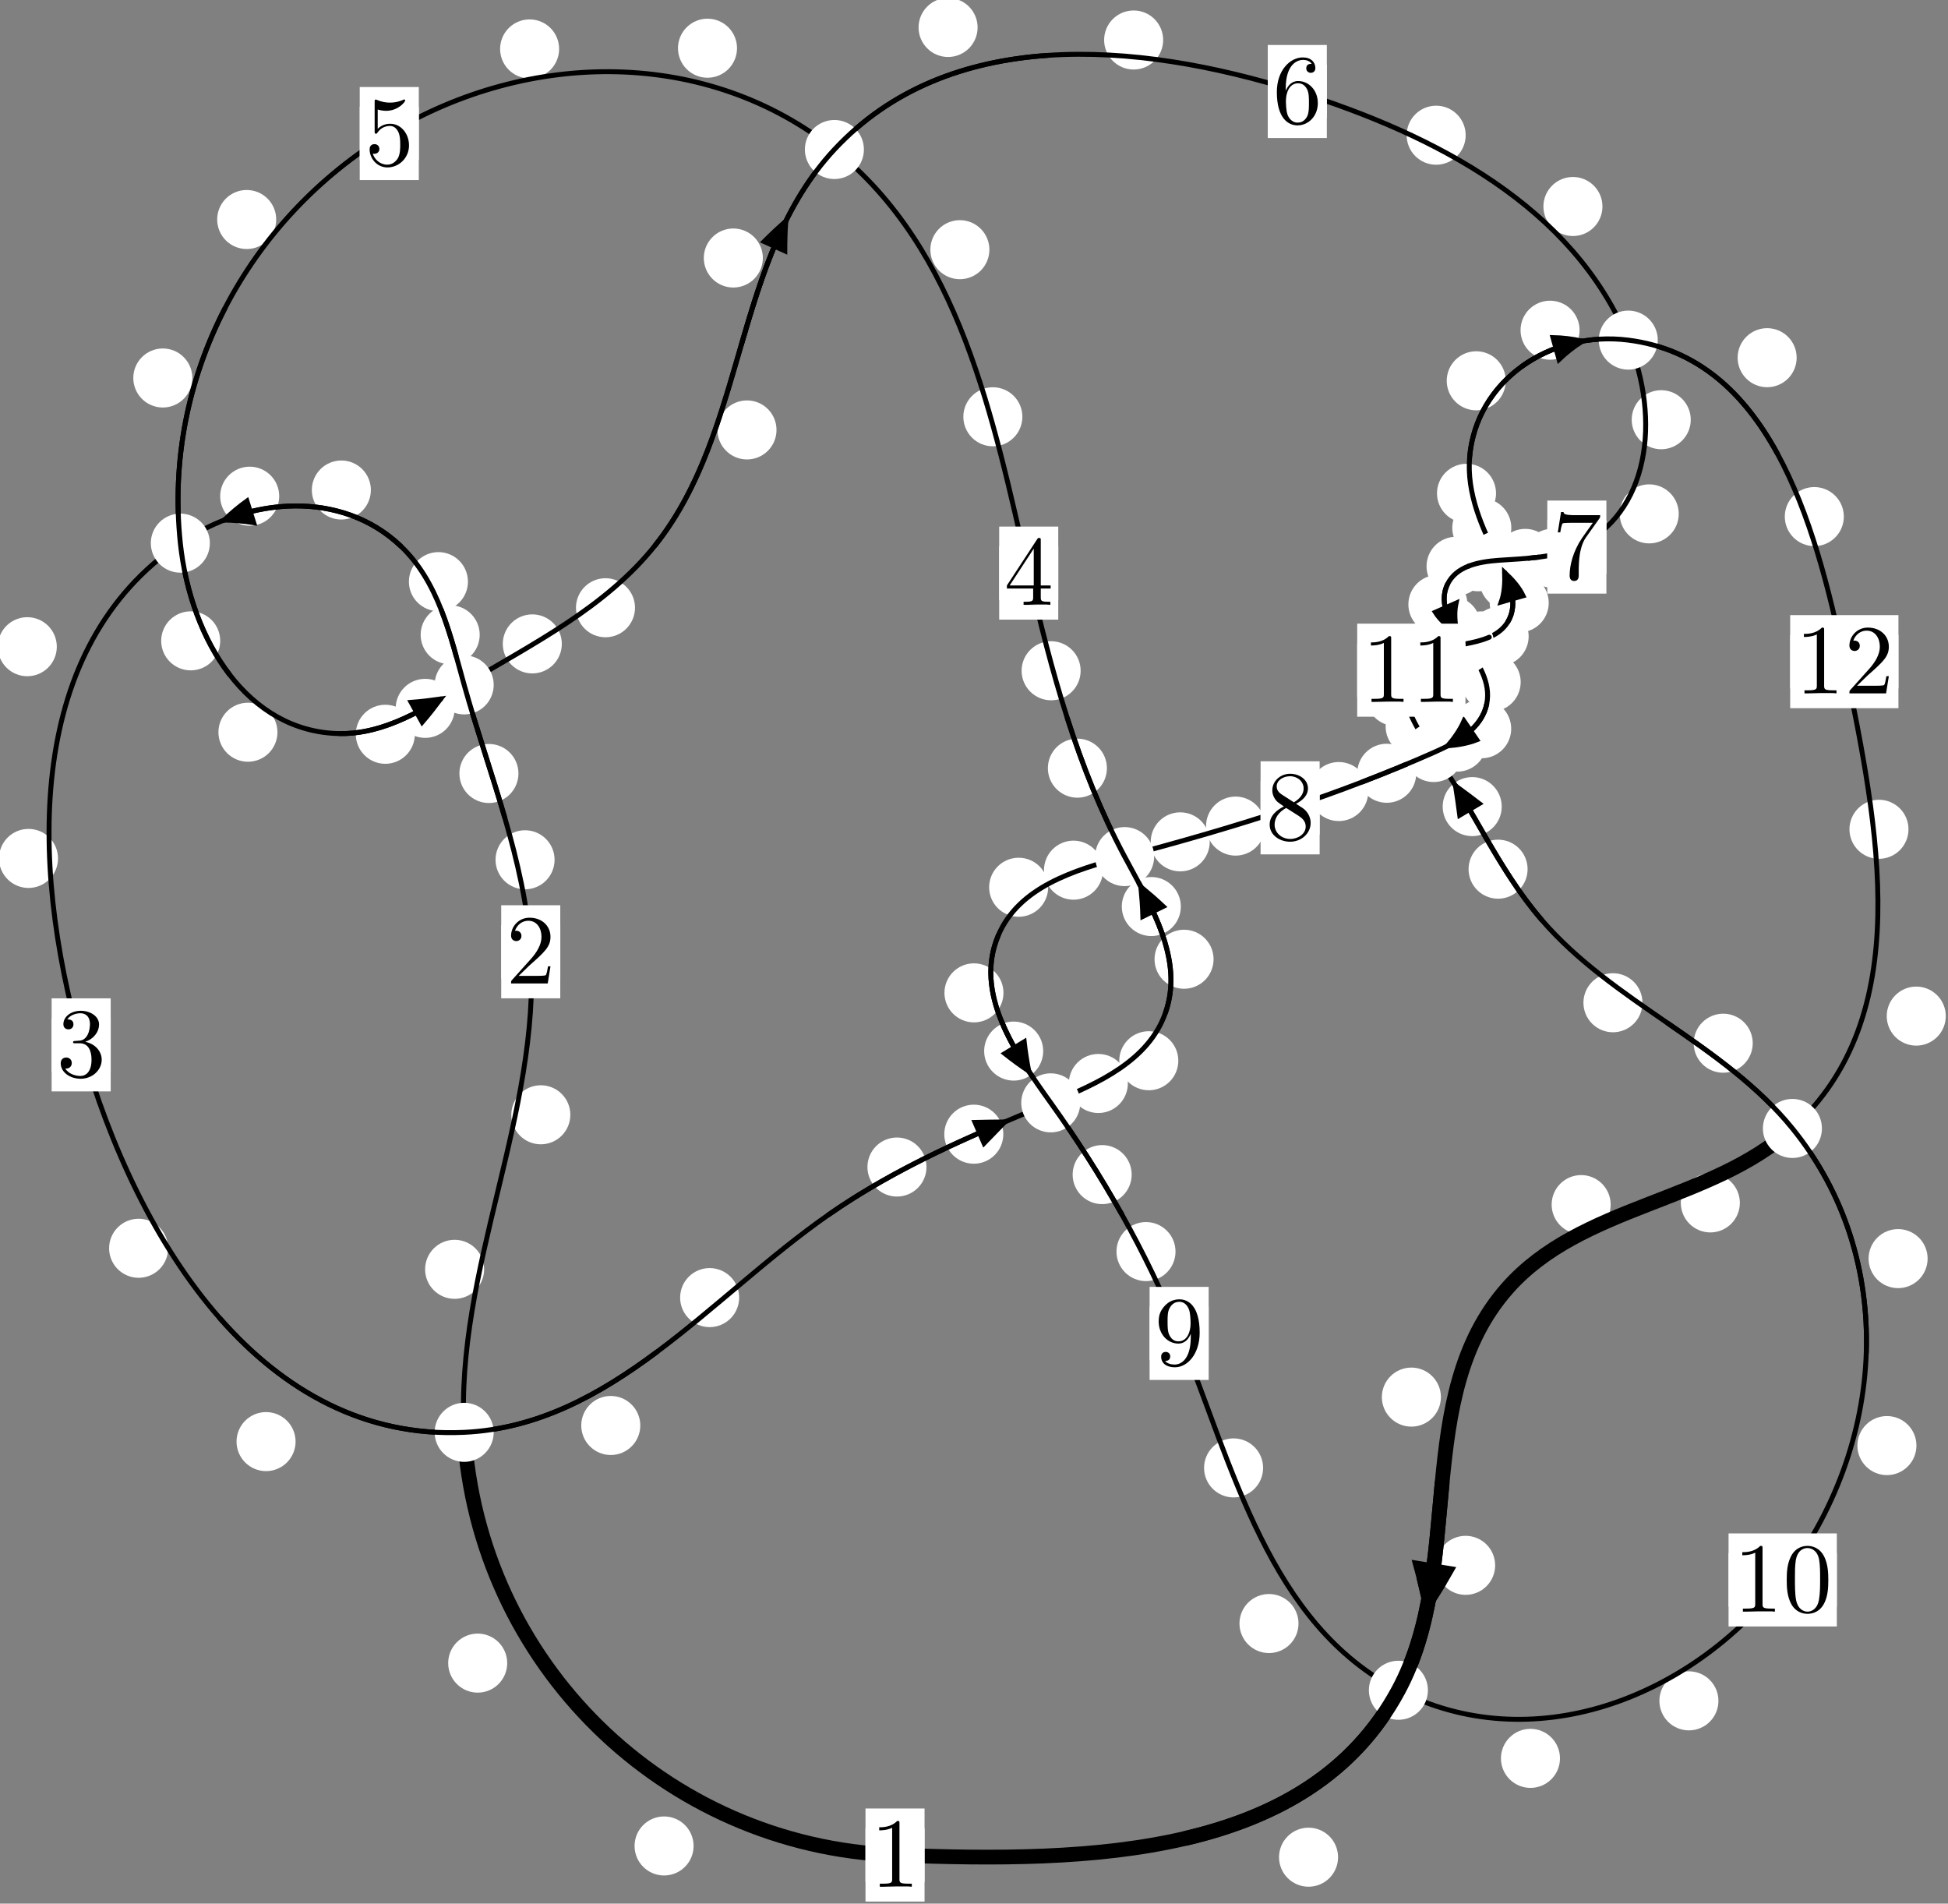 <?xml version="1.0"?>
<!-- Created by MetaPost 1.999 on 2021.07.05:2356 -->
<svg version="1.1" xmlns="http://www.w3.org/2000/svg" xmlns:xlink="http://www.w3.org/1999/xlink" width="197.245" height="192.71" viewBox="0 0 197.245 192.71">
<rect x="0" y="0" width="197.245" height="192.71" fill="#808080" stroke="none"/>
<!-- Original BoundingBox: -47.225494 -47.500778 150.019836 145.209045 -->
  <defs>
    <g transform="scale(0.01,0.01)" id="GLYPHcmr10_48">
      <path style="fill-rule: evenodd;" d="M460 -320C460 -400,455 -480,420 -554C374 -650,292 -666,250 -666C190 -666,117 -640,76 -547C44 -478,39 -400,39 -320C39 -245,43 -155,84 -79C127 2,200 22,249 22C303 22,379 1,423 -94C455 -163,460 -241,460 -320M249 -0C210 -0,151 -25,133 -121C122 -181,122 -273,122 -332C122 -396,122 -462,130 -516C149 -635,224 -644,249 -644C282 -644,348 -626,367 -527C377 -471,377 -395,377 -332C377 -257,377 -189,366 -125C351 -30,294 -0,249 -0"></path>
    </g>
    <g transform="scale(0.01,0.01)" id="GLYPHcmr10_49">
      <path style="fill-rule: evenodd;" d="M294 -640C294 -664,294 -666,271 -666C209 -602,121 -602,89 -602L89 -571C109 -571,168 -571,220 -597L220 -79C220 -43,217 -31,127 -31L95 -31L95 -0L257 -0L130 -3L217 -3L257 -3L297 -3L384 -3L419 -0L419 -31L387 -31C297 -31,294 -42,294 -79"></path>
    </g>
    <g transform="scale(0.01,0.01)" id="GLYPHcmr10_50">
      <path style="fill-rule: evenodd;" d="M127 -77L233 -180C389 -318,449 -372,449 -472C449 -586,359 -666,237 -666C124 -666,50 -574,50 -485C50 -429,100 -429,103 -429C120 -429,155 -441,155 -482C155 -508,137 -534,102 -534C94 -534,92 -534,89 -533C112 -598,166 -635,224 -635C315 -635,358 -554,358 -472C358 -392,308 -313,253 -251L61 -37C50 -26,50 -24,50 -0L421 -0L449 -174L424 -174C419 -144,412 -100,402 -85C395 -77,329 -77,307 -77"></path>
    </g>
    <g transform="scale(0.01,0.01)" id="GLYPHcmr10_51">
      <path style="fill-rule: evenodd;" d="M290 -352C372 -379,430 -449,430 -528C430 -610,342 -666,246 -666C145 -666,69 -606,69 -530C69 -497,91 -478,120 -478C151 -478,171 -500,171 -529C171 -579,124 -579,109 -579C140 -628,206 -641,242 -641C283 -641,338 -619,338 -529C338 -517,336 -459,310 -415C280 -367,246 -364,221 -363C213 -362,189 -360,182 -360C174 -359,167 -358,167 -348C167 -337,174 -337,191 -337L235 -337C317 -337,354 -269,354 -171C354 -35,285 -6,241 -6C198 -6,123 -23,88 -82C123 -77,154 -99,154 -137C154 -173,127 -193,98 -193C74 -193,42 -179,42 -135C42 -44,135 22,244 22C366 22,457 -69,457 -171C457 -253,394 -331,290 -352"></path>
    </g>
    <g transform="scale(0.01,0.01)" id="GLYPHcmr10_52">
      <path style="fill-rule: evenodd;" d="M294 -165L294 -78C294 -42,292 -31,218 -31L197 -31L197 -0L332 -0L238 -3L290 -3L332 -3L374 -3L427 -3L468 -0L468 -31L447 -31C373 -31,371 -42,371 -78L371 -165L471 -165L471 -196L371 -196L371 -651C371 -671,371 -677,355 -677C346 -677,343 -677,335 -665L28 -196L28 -165M300 -196L56 -196L300 -569"></path>
    </g>
    <g transform="scale(0.01,0.01)" id="GLYPHcmr10_53">
      <path style="fill-rule: evenodd;" d="M449 -201C449 -320,367 -420,259 -420C211 -420,168 -404,132 -369L132 -564C152 -558,185 -551,217 -551C340 -551,410 -642,410 -655C410 -661,407 -666,400 -666C399 -666,397 -666,392 -663C372 -654,323 -634,256 -634C216 -634,170 -641,123 -662C115 -665,113 -665,111 -665C101 -665,101 -657,101 -641L101 -345C101 -327,101 -319,115 -319C122 -319,124 -322,128 -328C139 -344,176 -398,257 -398C309 -398,334 -352,342 -334C358 -297,360 -258,360 -208C360 -173,360 -113,336 -71C312 -32,275 -6,229 -6C156 -6,99 -59,82 -118C85 -117,88 -116,99 -116C132 -116,149 -141,149 -165C149 -189,132 -214,99 -214C85 -214,50 -207,50 -161C50 -75,119 22,231 22C347 22,449 -74,449 -201"></path>
    </g>
    <g transform="scale(0.01,0.01)" id="GLYPHcmr10_54">
      <path style="fill-rule: evenodd;" d="M132 -328L132 -352C132 -605,256 -641,307 -641C331 -641,373 -635,395 -601C380 -601,340 -601,340 -556C340 -525,364 -510,386 -510C402 -510,432 -519,432 -558C432 -618,388 -666,305 -666C177 -666,42 -537,42 -316C42 -49,158 22,251 22C362 22,457 -72,457 -204C457 -331,368 -427,257 -427C189 -427,152 -376,132 -328M251 -6C188 -6,158 -66,152 -81C134 -128,134 -208,134 -226C134 -304,166 -404,256 -404C272 -404,318 -404,349 -342C367 -305,367 -254,367 -205C367 -157,367 -107,350 -71C320 -11,274 -6,251 -6"></path>
    </g>
    <g transform="scale(0.01,0.01)" id="GLYPHcmr10_55">
      <path style="fill-rule: evenodd;" d="M476 -609C485 -621,485 -623,485 -644L242 -644C120 -644,118 -657,114 -676L89 -676L56 -470L81 -470C84 -486,93 -549,106 -561C113 -567,191 -567,204 -567L411 -567C400 -551,321 -442,299 -409C209 -274,176 -135,176 -33C176 -23,176 22,222 22C268 22,268 -23,268 -33L268 -84C268 -139,271 -194,279 -248C283 -271,297 -357,341 -419"></path>
    </g>
    <g transform="scale(0.01,0.01)" id="GLYPHcmr10_56">
      <path style="fill-rule: evenodd;" d="M163 -457C117 -487,113 -521,113 -538C113 -599,178 -641,249 -641C322 -641,386 -589,386 -517C386 -460,347 -412,287 -377M309 -362C381 -399,430 -451,430 -517C430 -609,341 -666,250 -666C150 -666,69 -592,69 -499C69 -481,71 -436,113 -389C124 -377,161 -352,186 -335C128 -306,42 -250,42 -151C42 -45,144 22,249 22C362 22,457 -61,457 -168C457 -204,446 -249,408 -291C389 -312,373 -322,309 -362M209 -320L332 -242C360 -223,407 -193,407 -132C407 -58,332 -6,250 -6C164 -6,92 -68,92 -151C92 -209,124 -273,209 -320"></path>
    </g>
    <g transform="scale(0.01,0.01)" id="GLYPHcmr10_57">
      <path style="fill-rule: evenodd;" d="M367 -318L367 -286C367 -52,263 -6,205 -6C188 -6,134 -8,107 -42C151 -42,159 -71,159 -88C159 -119,135 -134,113 -134C97 -134,67 -125,67 -86C67 -19,121 22,206 22C335 22,457 -114,457 -329C457 -598,342 -666,253 -666C198 -666,149 -648,106 -603C65 -558,42 -516,42 -441C42 -316,130 -218,242 -218C303 -218,344 -260,367 -318M243 -241C227 -241,181 -241,150 -304C132 -341,132 -391,132 -440C132 -494,132 -541,153 -578C180 -628,218 -641,253 -641C299 -641,332 -607,349 -562C361 -530,365 -467,365 -421C365 -338,331 -241,243 -241"></path>
    </g>
  </defs>
  <path d="M70.23 186.873C70.23 186.08,69.915 185.32,69.355 184.759C68.794 184.199,68.034 183.884,67.241 183.884C66.449 183.884,65.688 184.199,65.128 184.759C64.567 185.32,64.253 186.08,64.253 186.873C64.253 187.665,64.567 188.425,65.128 188.986C65.688 189.546,66.449 189.861,67.241 189.861C68.034 189.861,68.794 189.546,69.355 188.986C69.915 188.425,70.23 187.665,70.23 186.873Z" style="fill: rgb(100%,100%,100%);stroke: none;"></path>
  <path d="M93.614 187.791C93.614 186.998,93.299 186.238,92.739 185.677C92.178 185.117,91.418 184.802,90.625 184.802C89.833 184.802,89.072 185.117,88.512 185.677C87.951 186.238,87.636 186.998,87.636 187.791C87.636 188.583,87.951 189.343,88.512 189.904C89.072 190.464,89.833 190.779,90.625 190.779C91.418 190.779,92.178 190.464,92.739 189.904C93.299 189.343,93.614 188.583,93.614 187.791Z" style="fill: rgb(100%,100%,100%);stroke: none;"></path>
  <path d="M49.021 128.497C49.021 127.704,48.706 126.944,48.146 126.383C47.585 125.823,46.825 125.508,46.033 125.508C45.24 125.508,44.48 125.823,43.919 126.383C43.359 126.944,43.044 127.704,43.044 128.497C43.044 129.289,43.359 130.05,43.919 130.61C44.48 131.171,45.24 131.486,46.033 131.486C46.825 131.486,47.585 131.171,48.146 130.61C48.706 130.05,49.021 129.289,49.021 128.497Z" style="fill: rgb(100%,100%,100%);stroke: none;"></path>
  <path d="M51.358 168.362C51.358 167.569,51.043 166.809,50.483 166.249C49.922 165.688,49.162 165.373,48.369 165.373C47.577 165.373,46.817 165.688,46.256 166.249C45.696 166.809,45.381 167.569,45.381 168.362C45.381 169.155,45.696 169.915,46.256 170.475C46.817 171.036,47.577 171.351,48.369 171.351C49.162 171.351,49.922 171.036,50.483 170.475C51.043 169.915,51.358 169.155,51.358 168.362Z" style="fill: rgb(100%,100%,100%);stroke: none;"></path>
  <path d="M56.153 87.039C56.153 86.246,55.838 85.486,55.278 84.925C54.717 84.365,53.957 84.05,53.164 84.05C52.372 84.05,51.612 84.365,51.051 84.925C50.491 85.486,50.176 86.246,50.176 87.039C50.176 87.831,50.491 88.592,51.051 89.152C51.612 89.713,52.372 90.027,53.164 90.027C53.957 90.027,54.717 89.713,55.278 89.152C55.838 88.592,56.153 87.831,56.153 87.039Z" style="fill: rgb(100%,100%,100%);stroke: none;"></path>
  <path d="M57.75 112.853C57.75 112.06,57.435 111.3,56.875 110.74C56.315 110.179,55.554 109.864,54.762 109.864C53.969 109.864,53.209 110.179,52.648 110.74C52.088 111.3,51.773 112.06,51.773 112.853C51.773 113.646,52.088 114.406,52.648 114.966C53.209 115.527,53.969 115.842,54.762 115.842C55.554 115.842,56.315 115.527,56.875 114.966C57.435 114.406,57.75 113.646,57.75 112.853Z" style="fill: rgb(100%,100%,100%);stroke: none;"></path>
  <path d="M48.572 64.262C48.572 63.469,48.257 62.709,47.696 62.149C47.136 61.588,46.375 61.273,45.583 61.273C44.79 61.273,44.03 61.588,43.469 62.149C42.909 62.709,42.594 63.469,42.594 64.262C42.594 65.055,42.909 65.815,43.469 66.375C44.03 66.936,44.79 67.251,45.583 67.251C46.375 67.251,47.136 66.936,47.696 66.375C48.257 65.815,48.572 65.055,48.572 64.262Z" style="fill: rgb(100%,100%,100%);stroke: none;"></path>
  <path d="M52.495 78.303C52.495 77.51,52.18 76.75,51.619 76.19C51.059 75.629,50.299 75.314,49.506 75.314C48.713 75.314,47.953 75.629,47.393 76.19C46.832 76.75,46.517 77.51,46.517 78.303C46.517 79.096,46.832 79.856,47.393 80.417C47.953 80.977,48.713 81.292,49.506 81.292C50.299 81.292,51.059 80.977,51.619 80.417C52.18 79.856,52.495 79.096,52.495 78.303Z" style="fill: rgb(100%,100%,100%);stroke: none;"></path>
  <path d="M37.552 49.606C37.552 48.813,37.237 48.053,36.677 47.492C36.116 46.932,35.356 46.617,34.564 46.617C33.771 46.617,33.011 46.932,32.45 47.492C31.89 48.053,31.575 48.813,31.575 49.606C31.575 50.398,31.89 51.159,32.45 51.719C33.011 52.28,33.771 52.594,34.564 52.594C35.356 52.594,36.116 52.28,36.677 51.719C37.237 51.159,37.552 50.398,37.552 49.606Z" style="fill: rgb(100%,100%,100%);stroke: none;"></path>
  <path d="M47.381 58.881C47.381 58.088,47.066 57.328,46.506 56.768C45.945 56.207,45.185 55.892,44.392 55.892C43.6 55.892,42.839 56.207,42.279 56.768C41.719 57.328,41.404 58.088,41.404 58.881C41.404 59.674,41.719 60.434,42.279 60.994C42.839 61.555,43.6 61.87,44.392 61.87C45.185 61.87,45.945 61.555,46.506 60.994C47.066 60.434,47.381 59.674,47.381 58.881Z" style="fill: rgb(100%,100%,100%);stroke: none;"></path>
  <path d="M5.752 65.469C5.752 64.676,5.437 63.916,4.877 63.355C4.316 62.795,3.556 62.48,2.763 62.48C1.971 62.48,1.21 62.795,0.65 63.355C0.089 63.916,-0.225 64.676,-0.225 65.469C-0.225 66.261,0.089 67.022,0.65 67.582C1.21 68.143,1.971 68.457,2.763 68.457C3.556 68.457,4.316 68.143,4.877 67.582C5.437 67.022,5.752 66.261,5.752 65.469Z" style="fill: rgb(100%,100%,100%);stroke: none;"></path>
  <path d="M28.272 50.232C28.272 49.439,27.957 48.679,27.396 48.119C26.836 47.558,26.076 47.243,25.283 47.243C24.49 47.243,23.73 47.558,23.17 48.119C22.609 48.679,22.294 49.439,22.294 50.232C22.294 51.025,22.609 51.785,23.17 52.345C23.73 52.906,24.49 53.221,25.283 53.221C26.076 53.221,26.836 52.906,27.396 52.345C27.957 51.785,28.272 51.025,28.272 50.232Z" style="fill: rgb(100%,100%,100%);stroke: none;"></path>
  <path d="M17.026 126.366C17.026 125.574,16.711 124.813,16.15 124.253C15.59 123.692,14.829 123.378,14.037 123.378C13.244 123.378,12.484 123.692,11.923 124.253C11.363 124.813,11.048 125.574,11.048 126.366C11.048 127.159,11.363 127.919,11.923 128.48C12.484 129.04,13.244 129.355,14.037 129.355C14.829 129.355,15.59 129.04,16.15 128.48C16.711 127.919,17.026 127.159,17.026 126.366Z" style="fill: rgb(100%,100%,100%);stroke: none;"></path>
  <path d="M5.874 86.902C5.874 86.109,5.559 85.349,4.999 84.788C4.438 84.228,3.678 83.913,2.885 83.913C2.093 83.913,1.333 84.228,0.772 84.788C0.212 85.349,-0.103 86.109,-0.103 86.902C-0.103 87.694,0.212 88.454,0.772 89.015C1.333 89.575,2.093 89.89,2.885 89.89C3.678 89.89,4.438 89.575,4.999 89.015C5.559 88.454,5.874 87.694,5.874 86.902Z" style="fill: rgb(100%,100%,100%);stroke: none;"></path>
  <path d="M64.833 144.306C64.833 143.514,64.518 142.753,63.957 142.193C63.397 141.632,62.637 141.318,61.844 141.318C61.051 141.318,60.291 141.632,59.731 142.193C59.17 142.753,58.855 143.514,58.855 144.306C58.855 145.099,59.17 145.859,59.731 146.42C60.291 146.98,61.051 147.295,61.844 147.295C62.637 147.295,63.397 146.98,63.957 146.42C64.518 145.859,64.833 145.099,64.833 144.306Z" style="fill: rgb(100%,100%,100%);stroke: none;"></path>
  <path d="M29.929 145.938C29.929 145.145,29.614 144.385,29.053 143.824C28.493 143.264,27.733 142.949,26.94 142.949C26.147 142.949,25.387 143.264,24.827 143.824C24.266 144.385,23.951 145.145,23.951 145.938C23.951 146.73,24.266 147.49,24.827 148.051C25.387 148.611,26.147 148.926,26.94 148.926C27.733 148.926,28.493 148.611,29.053 148.051C29.614 147.49,29.929 146.73,29.929 145.938Z" style="fill: rgb(100%,100%,100%);stroke: none;"></path>
  <path d="M93.811 118.143C93.811 117.35,93.496 116.59,92.935 116.029C92.375 115.469,91.614 115.154,90.822 115.154C90.029 115.154,89.269 115.469,88.708 116.029C88.148 116.59,87.833 117.35,87.833 118.143C87.833 118.935,88.148 119.695,88.708 120.256C89.269 120.816,90.029 121.131,90.822 121.131C91.614 121.131,92.375 120.816,92.935 120.256C93.496 119.695,93.811 118.935,93.811 118.143Z" style="fill: rgb(100%,100%,100%);stroke: none;"></path>
  <path d="M74.844 131.36C74.844 130.567,74.529 129.807,73.969 129.247C73.408 128.686,72.648 128.371,71.856 128.371C71.063 128.371,70.303 128.686,69.742 129.247C69.182 129.807,68.867 130.567,68.867 131.36C68.867 132.153,69.182 132.913,69.742 133.473C70.303 134.034,71.063 134.349,71.856 134.349C72.648 134.349,73.408 134.034,73.969 133.473C74.529 132.913,74.844 132.153,74.844 131.36Z" style="fill: rgb(100%,100%,100%);stroke: none;"></path>
  <path d="M114.201 109.684C114.201 108.891,113.886 108.131,113.326 107.57C112.765 107.01,112.005 106.695,111.212 106.695C110.42 106.695,109.66 107.01,109.099 107.57C108.539 108.131,108.224 108.891,108.224 109.684C108.224 110.476,108.539 111.237,109.099 111.797C109.66 112.358,110.42 112.673,111.212 112.673C112.005 112.673,112.765 112.358,113.326 111.797C113.886 111.237,114.201 110.476,114.201 109.684Z" style="fill: rgb(100%,100%,100%);stroke: none;"></path>
  <path d="M101.591 114.818C101.591 114.025,101.276 113.265,100.716 112.705C100.155 112.144,99.395 111.829,98.602 111.829C97.81 111.829,97.05 112.144,96.489 112.705C95.929 113.265,95.614 114.025,95.614 114.818C95.614 115.611,95.929 116.371,96.489 116.931C97.05 117.492,97.81 117.807,98.602 117.807C99.395 117.807,100.155 117.492,100.716 116.931C101.276 116.371,101.591 115.611,101.591 114.818Z" style="fill: rgb(100%,100%,100%);stroke: none;"></path>
  <path d="M122.881 97.107C122.881 96.315,122.566 95.555,122.006 94.994C121.445 94.434,120.685 94.119,119.892 94.119C119.1 94.119,118.339 94.434,117.779 94.994C117.218 95.555,116.903 96.315,116.903 97.107C116.903 97.9,117.218 98.66,117.779 99.221C118.339 99.781,119.1 100.096,119.892 100.096C120.685 100.096,121.445 99.781,122.006 99.221C122.566 98.66,122.881 97.9,122.881 97.107Z" style="fill: rgb(100%,100%,100%);stroke: none;"></path>
  <path d="M119.31 107.382C119.31 106.589,118.995 105.829,118.434 105.269C117.874 104.708,117.113 104.393,116.321 104.393C115.528 104.393,114.768 104.708,114.207 105.269C113.647 105.829,113.332 106.589,113.332 107.382C113.332 108.175,113.647 108.935,114.207 109.495C114.768 110.056,115.528 110.371,116.321 110.371C117.113 110.371,117.874 110.056,118.434 109.495C118.995 108.935,119.31 108.175,119.31 107.382Z" style="fill: rgb(100%,100%,100%);stroke: none;"></path>
  <path d="M112.08 77.764C112.08 76.972,111.765 76.212,111.205 75.651C110.644 75.091,109.884 74.776,109.091 74.776C108.299 74.776,107.538 75.091,106.978 75.651C106.417 76.212,106.102 76.972,106.102 77.764C106.102 78.557,106.417 79.317,106.978 79.878C107.538 80.438,108.299 80.753,109.091 80.753C109.884 80.753,110.644 80.438,111.205 79.878C111.765 79.317,112.08 78.557,112.08 77.764Z" style="fill: rgb(100%,100%,100%);stroke: none;"></path>
  <path d="M119.566 91.772C119.566 90.98,119.251 90.22,118.69 89.659C118.13 89.099,117.37 88.784,116.577 88.784C115.784 88.784,115.024 89.099,114.464 89.659C113.903 90.22,113.588 90.98,113.588 91.772C113.588 92.565,113.903 93.325,114.464 93.886C115.024 94.446,115.784 94.761,116.577 94.761C117.37 94.761,118.13 94.446,118.69 93.886C119.251 93.325,119.566 92.565,119.566 91.772Z" style="fill: rgb(100%,100%,100%);stroke: none;"></path>
  <path d="M103.521 42.192C103.521 41.399,103.206 40.639,102.646 40.078C102.085 39.518,101.325 39.203,100.532 39.203C99.74 39.203,98.98 39.518,98.419 40.078C97.859 40.639,97.544 41.399,97.544 42.192C97.544 42.984,97.859 43.745,98.419 44.305C98.98 44.866,99.74 45.18,100.532 45.18C101.325 45.18,102.085 44.866,102.646 44.305C103.206 43.745,103.521 42.984,103.521 42.192Z" style="fill: rgb(100%,100%,100%);stroke: none;"></path>
  <path d="M109.42 67.903C109.42 67.11,109.105 66.35,108.545 65.79C107.985 65.229,107.224 64.914,106.432 64.914C105.639 64.914,104.879 65.229,104.318 65.79C103.758 66.35,103.443 67.11,103.443 67.903C103.443 68.696,103.758 69.456,104.318 70.016C104.879 70.577,105.639 70.892,106.432 70.892C107.224 70.892,107.985 70.577,108.545 70.016C109.105 69.456,109.42 68.696,109.42 67.903Z" style="fill: rgb(100%,100%,100%);stroke: none;"></path>
  <path d="M74.627 4.88C74.627 4.088,74.312 3.327,73.751 2.767C73.191 2.207,72.431 1.892,71.638 1.892C70.845 1.892,70.085 2.207,69.525 2.767C68.964 3.327,68.649 4.088,68.649 4.88C68.649 5.673,68.964 6.433,69.525 6.994C70.085 7.554,70.845 7.869,71.638 7.869C72.431 7.869,73.191 7.554,73.751 6.994C74.312 6.433,74.627 5.673,74.627 4.88Z" style="fill: rgb(100%,100%,100%);stroke: none;"></path>
  <path d="M100.181 25.276C100.181 24.483,99.866 23.723,99.306 23.163C98.745 22.602,97.985 22.287,97.193 22.287C96.4 22.287,95.64 22.602,95.079 23.163C94.519 23.723,94.204 24.483,94.204 25.276C94.204 26.069,94.519 26.829,95.079 27.389C95.64 27.95,96.4 28.265,97.193 28.265C97.985 28.265,98.745 27.95,99.306 27.389C99.866 26.829,100.181 26.069,100.181 25.276Z" style="fill: rgb(100%,100%,100%);stroke: none;"></path>
  <path d="M27.968 22.221C27.968 21.429,27.653 20.669,27.093 20.108C26.532 19.548,25.772 19.233,24.979 19.233C24.187 19.233,23.427 19.548,22.866 20.108C22.306 20.669,21.991 21.429,21.991 22.221C21.991 23.014,22.306 23.774,22.866 24.335C23.427 24.895,24.187 25.21,24.979 25.21C25.772 25.21,26.532 24.895,27.093 24.335C27.653 23.774,27.968 23.014,27.968 22.221Z" style="fill: rgb(100%,100%,100%);stroke: none;"></path>
  <path d="M56.615 4.953C56.615 4.16,56.3 3.4,55.74 2.839C55.179 2.279,54.419 1.964,53.626 1.964C52.834 1.964,52.074 2.279,51.513 2.839C50.953 3.4,50.638 4.16,50.638 4.953C50.638 5.745,50.953 6.505,51.513 7.066C52.074 7.626,52.834 7.941,53.626 7.941C54.419 7.941,55.179 7.626,55.74 7.066C56.3 6.505,56.615 5.745,56.615 4.953Z" style="fill: rgb(100%,100%,100%);stroke: none;"></path>
  <path d="M22.298 64.876C22.298 64.083,21.983 63.323,21.423 62.762C20.862 62.202,20.102 61.887,19.309 61.887C18.517 61.887,17.757 62.202,17.196 62.762C16.636 63.323,16.321 64.083,16.321 64.876C16.321 65.668,16.636 66.429,17.196 66.989C17.757 67.549,18.517 67.864,19.309 67.864C20.102 67.864,20.862 67.549,21.423 66.989C21.983 66.429,22.298 65.668,22.298 64.876Z" style="fill: rgb(100%,100%,100%);stroke: none;"></path>
  <path d="M19.475 38.265C19.475 37.473,19.16 36.713,18.599 36.152C18.039 35.592,17.279 35.277,16.486 35.277C15.693 35.277,14.933 35.592,14.373 36.152C13.812 36.713,13.497 37.473,13.497 38.265C13.497 39.058,13.812 39.818,14.373 40.379C14.933 40.939,15.693 41.254,16.486 41.254C17.279 41.254,18.039 40.939,18.599 40.379C19.16 39.818,19.475 39.058,19.475 38.265Z" style="fill: rgb(100%,100%,100%);stroke: none;"></path>
  <path d="M42.003 74.333C42.003 73.54,41.688 72.78,41.127 72.219C40.567 71.659,39.807 71.344,39.014 71.344C38.221 71.344,37.461 71.659,36.901 72.219C36.34 72.78,36.025 73.54,36.025 74.333C36.025 75.125,36.34 75.886,36.901 76.446C37.461 77.007,38.221 77.322,39.014 77.322C39.807 77.322,40.567 77.007,41.127 76.446C41.688 75.886,42.003 75.125,42.003 74.333Z" style="fill: rgb(100%,100%,100%);stroke: none;"></path>
  <path d="M28.094 74.125C28.094 73.332,27.779 72.572,27.219 72.012C26.658 71.451,25.898 71.136,25.105 71.136C24.313 71.136,23.553 71.451,22.992 72.012C22.432 72.572,22.117 73.332,22.117 74.125C22.117 74.918,22.432 75.678,22.992 76.238C23.553 76.799,24.313 77.114,25.105 77.114C25.898 77.114,26.658 76.799,27.219 76.238C27.779 75.678,28.094 74.918,28.094 74.125Z" style="fill: rgb(100%,100%,100%);stroke: none;"></path>
  <path d="M56.887 65.184C56.887 64.391,56.572 63.631,56.012 63.071C55.452 62.51,54.691 62.195,53.899 62.195C53.106 62.195,52.346 62.51,51.785 63.071C51.225 63.631,50.91 64.391,50.91 65.184C50.91 65.977,51.225 66.737,51.785 67.297C52.346 67.858,53.106 68.173,53.899 68.173C54.691 68.173,55.452 67.858,56.012 67.297C56.572 66.737,56.887 65.977,56.887 65.184Z" style="fill: rgb(100%,100%,100%);stroke: none;"></path>
  <path d="M46.041 71.709C46.041 70.916,45.726 70.156,45.165 69.596C44.605 69.035,43.845 68.72,43.052 68.72C42.259 68.72,41.499 69.035,40.939 69.596C40.378 70.156,40.063 70.916,40.063 71.709C40.063 72.502,40.378 73.262,40.939 73.822C41.499 74.383,42.259 74.698,43.052 74.698C43.845 74.698,44.605 74.383,45.165 73.822C45.726 73.262,46.041 72.502,46.041 71.709Z" style="fill: rgb(100%,100%,100%);stroke: none;"></path>
  <path d="M78.626 43.524C78.626 42.731,78.311 41.971,77.75 41.41C77.19 40.85,76.43 40.535,75.637 40.535C74.844 40.535,74.084 40.85,73.524 41.41C72.963 41.971,72.648 42.731,72.648 43.524C72.648 44.316,72.963 45.077,73.524 45.637C74.084 46.198,74.844 46.512,75.637 46.512C76.43 46.512,77.19 46.198,77.75 45.637C78.311 45.077,78.626 44.316,78.626 43.524Z" style="fill: rgb(100%,100%,100%);stroke: none;"></path>
  <path d="M64.298 61.524C64.298 60.731,63.983 59.971,63.422 59.411C62.862 58.85,62.102 58.535,61.309 58.535C60.516 58.535,59.756 58.85,59.196 59.411C58.635 59.971,58.32 60.731,58.32 61.524C58.32 62.317,58.635 63.077,59.196 63.637C59.756 64.198,60.516 64.513,61.309 64.513C62.102 64.513,62.862 64.198,63.422 63.637C63.983 63.077,64.298 62.317,64.298 61.524Z" style="fill: rgb(100%,100%,100%);stroke: none;"></path>
  <path d="M98.987 2.78C98.987 1.987,98.672 1.227,98.112 0.666C97.551 0.106,96.791 -0.209,95.998 -0.209C95.206 -0.209,94.445 0.106,93.885 0.666C93.324 1.227,93.009 1.987,93.009 2.78C93.009 3.572,93.324 4.333,93.885 4.893C94.445 5.453,95.206 5.768,95.998 5.768C96.791 5.768,97.551 5.453,98.112 4.893C98.672 4.333,98.987 3.572,98.987 2.78Z" style="fill: rgb(100%,100%,100%);stroke: none;"></path>
  <path d="M77.242 26.12C77.242 25.327,76.927 24.567,76.366 24.006C75.806 23.446,75.046 23.131,74.253 23.131C73.46 23.131,72.7 23.446,72.14 24.006C71.579 24.567,71.264 25.327,71.264 26.12C71.264 26.912,71.579 27.672,72.14 28.233C72.7 28.793,73.46 29.108,74.253 29.108C75.046 29.108,75.806 28.793,76.366 28.233C76.927 27.672,77.242 26.912,77.242 26.12Z" style="fill: rgb(100%,100%,100%);stroke: none;"></path>
  <path d="M148.407 13.688C148.407 12.896,148.092 12.135,147.532 11.575C146.971 11.014,146.211 10.699,145.418 10.699C144.626 10.699,143.866 11.014,143.305 11.575C142.745 12.135,142.43 12.896,142.43 13.688C142.43 14.481,142.745 15.241,143.305 15.802C143.866 16.362,144.626 16.677,145.418 16.677C146.211 16.677,146.971 16.362,147.532 15.802C148.092 15.241,148.407 14.481,148.407 13.688Z" style="fill: rgb(100%,100%,100%);stroke: none;"></path>
  <path d="M117.776 4.049C117.776 3.256,117.462 2.496,116.901 1.936C116.341 1.375,115.58 1.06,114.788 1.06C113.995 1.06,113.235 1.375,112.674 1.936C112.114 2.496,111.799 3.256,111.799 4.049C111.799 4.842,112.114 5.602,112.674 6.162C113.235 6.723,113.995 7.038,114.788 7.038C115.58 7.038,116.341 6.723,116.901 6.162C117.462 5.602,117.776 4.842,117.776 4.049Z" style="fill: rgb(100%,100%,100%);stroke: none;"></path>
  <path d="M171.197 42.49C171.197 41.697,170.882 40.937,170.321 40.376C169.761 39.816,169.001 39.501,168.208 39.501C167.415 39.501,166.655 39.816,166.095 40.376C165.534 40.937,165.219 41.697,165.219 42.49C165.219 43.282,165.534 44.043,166.095 44.603C166.655 45.164,167.415 45.478,168.208 45.478C169.001 45.478,169.761 45.164,170.321 44.603C170.882 44.043,171.197 43.282,171.197 42.49Z" style="fill: rgb(100%,100%,100%);stroke: none;"></path>
  <path d="M162.256 20.905C162.256 20.112,161.941 19.352,161.38 18.792C160.82 18.231,160.06 17.916,159.267 17.916C158.474 17.916,157.714 18.231,157.154 18.792C156.593 19.352,156.278 20.112,156.278 20.905C156.278 21.698,156.593 22.458,157.154 23.018C157.714 23.579,158.474 23.894,159.267 23.894C160.06 23.894,160.82 23.579,161.38 23.018C161.941 22.458,162.256 21.698,162.256 20.905Z" style="fill: rgb(100%,100%,100%);stroke: none;"></path>
  <path d="M160.193 56.513C160.193 55.721,159.878 54.96,159.317 54.4C158.757 53.839,157.997 53.524,157.204 53.524C156.411 53.524,155.651 53.839,155.091 54.4C154.53 54.96,154.215 55.721,154.215 56.513C154.215 57.306,154.53 58.066,155.091 58.627C155.651 59.187,156.411 59.502,157.204 59.502C157.997 59.502,158.757 59.187,159.317 58.627C159.878 58.066,160.193 57.306,160.193 56.513Z" style="fill: rgb(100%,100%,100%);stroke: none;"></path>
  <path d="M169.981 52.021C169.981 51.228,169.666 50.468,169.105 49.908C168.545 49.347,167.785 49.032,166.992 49.032C166.199 49.032,165.439 49.347,164.879 49.908C164.318 50.468,164.003 51.228,164.003 52.021C164.003 52.814,164.318 53.574,164.879 54.134C165.439 54.695,166.199 55.01,166.992 55.01C167.785 55.01,168.545 54.695,169.105 54.134C169.666 53.574,169.981 52.814,169.981 52.021Z" style="fill: rgb(100%,100%,100%);stroke: none;"></path>
  <path d="M152.651 56.871C152.651 56.079,152.337 55.319,151.776 54.758C151.216 54.198,150.455 53.883,149.663 53.883C148.87 53.883,148.11 54.198,147.549 54.758C146.989 55.319,146.674 56.079,146.674 56.871C146.674 57.664,146.989 58.424,147.549 58.985C148.11 59.545,148.87 59.86,149.663 59.86C150.455 59.86,151.216 59.545,151.776 58.985C152.337 58.424,152.651 57.664,152.651 56.871Z" style="fill: rgb(100%,100%,100%);stroke: none;"></path>
  <path d="M157.426 56.527C157.426 55.734,157.111 54.974,156.551 54.414C155.99 53.853,155.23 53.538,154.438 53.538C153.645 53.538,152.885 53.853,152.324 54.414C151.764 54.974,151.449 55.734,151.449 56.527C151.449 57.32,151.764 58.08,152.324 58.64C152.885 59.201,153.645 59.516,154.438 59.516C155.23 59.516,155.99 59.201,156.551 58.64C157.111 58.08,157.426 57.32,157.426 56.527Z" style="fill: rgb(100%,100%,100%);stroke: none;"></path>
  <path d="M148.583 61.188C148.583 60.395,148.268 59.635,147.707 59.075C147.147 58.514,146.387 58.199,145.594 58.199C144.801 58.199,144.041 58.514,143.481 59.075C142.92 59.635,142.605 60.395,142.605 61.188C142.605 61.981,142.92 62.741,143.481 63.301C144.041 63.862,144.801 64.177,145.594 64.177C146.387 64.177,147.147 63.862,147.707 63.301C148.268 62.741,148.583 61.981,148.583 61.188Z" style="fill: rgb(100%,100%,100%);stroke: none;"></path>
  <path d="M150.422 57.327C150.422 56.535,150.107 55.775,149.547 55.214C148.987 54.654,148.226 54.339,147.434 54.339C146.641 54.339,145.881 54.654,145.32 55.214C144.76 55.775,144.445 56.535,144.445 57.327C144.445 58.12,144.76 58.88,145.32 59.441C145.881 60.001,146.641 60.316,147.434 60.316C148.226 60.316,148.987 60.001,149.547 59.441C150.107 58.88,150.422 58.12,150.422 57.327Z" style="fill: rgb(100%,100%,100%);stroke: none;"></path>
  <path d="M152.642 67.017C152.642 66.225,152.327 65.464,151.766 64.904C151.206 64.343,150.446 64.029,149.653 64.029C148.86 64.029,148.1 64.343,147.54 64.904C146.979 65.464,146.664 66.225,146.664 67.017C146.664 67.81,146.979 68.57,147.54 69.131C148.1 69.691,148.86 70.006,149.653 70.006C150.446 70.006,151.206 69.691,151.766 69.131C152.327 68.57,152.642 67.81,152.642 67.017Z" style="fill: rgb(100%,100%,100%);stroke: none;"></path>
  <path d="M149.919 63.346C149.919 62.553,149.605 61.793,149.044 61.233C148.484 60.672,147.723 60.357,146.931 60.357C146.138 60.357,145.378 60.672,144.817 61.233C144.257 61.793,143.942 62.553,143.942 63.346C143.942 64.139,144.257 64.899,144.817 65.459C145.378 66.02,146.138 66.335,146.931 66.335C147.723 66.335,148.484 66.02,149.044 65.459C149.605 64.899,149.919 64.139,149.919 63.346Z" style="fill: rgb(100%,100%,100%);stroke: none;"></path>
  <path d="M153.016 73.772C153.016 72.979,152.701 72.219,152.141 71.659C151.58 71.098,150.82 70.783,150.028 70.783C149.235 70.783,148.475 71.098,147.914 71.659C147.354 72.219,147.039 72.979,147.039 73.772C147.039 74.565,147.354 75.325,147.914 75.885C148.475 76.446,149.235 76.761,150.028 76.761C150.82 76.761,151.58 76.446,152.141 75.885C152.701 75.325,153.016 74.565,153.016 73.772Z" style="fill: rgb(100%,100%,100%);stroke: none;"></path>
  <path d="M153.977 69.047C153.977 68.255,153.663 67.494,153.102 66.934C152.542 66.374,151.781 66.059,150.989 66.059C150.196 66.059,149.436 66.374,148.875 66.934C148.315 67.494,148 68.255,148 69.047C148 69.84,148.315 70.6,148.875 71.161C149.436 71.721,150.196 72.036,150.989 72.036C151.781 72.036,152.542 71.721,153.102 71.161C153.663 70.6,153.977 69.84,153.977 69.047Z" style="fill: rgb(100%,100%,100%);stroke: none;"></path>
  <path d="M143.405 78.28C143.405 77.487,143.09 76.727,142.529 76.166C141.969 75.606,141.209 75.291,140.416 75.291C139.623 75.291,138.863 75.606,138.303 76.166C137.742 76.727,137.427 77.487,137.427 78.28C137.427 79.072,137.742 79.833,138.303 80.393C138.863 80.953,139.623 81.268,140.416 81.268C141.209 81.268,141.969 80.953,142.529 80.393C143.09 79.833,143.405 79.072,143.405 78.28Z" style="fill: rgb(100%,100%,100%);stroke: none;"></path>
  <path d="M150.54 75.128C150.54 74.335,150.225 73.575,149.665 73.015C149.104 72.454,148.344 72.139,147.551 72.139C146.759 72.139,145.998 72.454,145.438 73.015C144.877 73.575,144.563 74.335,144.563 75.128C144.563 75.921,144.877 76.681,145.438 77.241C145.998 77.802,146.759 78.117,147.551 78.117C148.344 78.117,149.104 77.802,149.665 77.241C150.225 76.681,150.54 75.921,150.54 75.128Z" style="fill: rgb(100%,100%,100%);stroke: none;"></path>
  <path d="M128.096 83.628C128.096 82.836,127.781 82.076,127.221 81.515C126.661 80.955,125.9 80.64,125.108 80.64C124.315 80.64,123.555 80.955,122.994 81.515C122.434 82.076,122.119 82.836,122.119 83.628C122.119 84.421,122.434 85.181,122.994 85.742C123.555 86.302,124.315 86.617,125.108 86.617C125.9 86.617,126.661 86.302,127.221 85.742C127.781 85.181,128.096 84.421,128.096 83.628Z" style="fill: rgb(100%,100%,100%);stroke: none;"></path>
  <path d="M138.546 80.13C138.546 79.337,138.231 78.577,137.671 78.016C137.11 77.456,136.35 77.141,135.558 77.141C134.765 77.141,134.005 77.456,133.444 78.016C132.884 78.577,132.569 79.337,132.569 80.13C132.569 80.923,132.884 81.683,133.444 82.243C134.005 82.804,134.765 83.119,135.558 83.119C136.35 83.119,137.11 82.804,137.671 82.243C138.231 81.683,138.546 80.923,138.546 80.13Z" style="fill: rgb(100%,100%,100%);stroke: none;"></path>
  <path d="M111.686 88.09C111.686 87.298,111.371 86.537,110.81 85.977C110.25 85.416,109.49 85.101,108.697 85.101C107.904 85.101,107.144 85.416,106.584 85.977C106.023 86.537,105.708 87.298,105.708 88.09C105.708 88.883,106.023 89.643,106.584 90.204C107.144 90.764,107.904 91.079,108.697 91.079C109.49 91.079,110.25 90.764,110.81 90.204C111.371 89.643,111.686 88.883,111.686 88.09Z" style="fill: rgb(100%,100%,100%);stroke: none;"></path>
  <path d="M122.493 85.224C122.493 84.431,122.178 83.671,121.618 83.11C121.057 82.55,120.297 82.235,119.505 82.235C118.712 82.235,117.952 82.55,117.391 83.11C116.831 83.671,116.516 84.431,116.516 85.224C116.516 86.016,116.831 86.777,117.391 87.337C117.952 87.897,118.712 88.212,119.505 88.212C120.297 88.212,121.057 87.897,121.618 87.337C122.178 86.777,122.493 86.016,122.493 85.224Z" style="fill: rgb(100%,100%,100%);stroke: none;"></path>
  <path d="M101.607 100.511C101.607 99.718,101.293 98.958,100.732 98.397C100.172 97.837,99.411 97.522,98.619 97.522C97.826 97.522,97.066 97.837,96.505 98.397C95.945 98.958,95.63 99.718,95.63 100.511C95.63 101.303,95.945 102.064,96.505 102.624C97.066 103.185,97.826 103.499,98.619 103.499C99.411 103.499,100.172 103.185,100.732 102.624C101.293 102.064,101.607 101.303,101.607 100.511Z" style="fill: rgb(100%,100%,100%);stroke: none;"></path>
  <path d="M106.133 89.819C106.133 89.027,105.818 88.266,105.258 87.706C104.697 87.146,103.937 86.831,103.144 86.831C102.352 86.831,101.592 87.146,101.031 87.706C100.471 88.266,100.156 89.027,100.156 89.819C100.156 90.612,100.471 91.372,101.031 91.933C101.592 92.493,102.352 92.808,103.144 92.808C103.937 92.808,104.697 92.493,105.258 91.933C105.818 91.372,106.133 90.612,106.133 89.819Z" style="fill: rgb(100%,100%,100%);stroke: none;"></path>
  <path d="M114.588 118.909C114.588 118.116,114.273 117.356,113.713 116.796C113.153 116.235,112.392 115.92,111.6 115.92C110.807 115.92,110.047 116.235,109.486 116.796C108.926 117.356,108.611 118.116,108.611 118.909C108.611 119.702,108.926 120.462,109.486 121.022C110.047 121.583,110.807 121.898,111.6 121.898C112.392 121.898,113.153 121.583,113.713 121.022C114.273 120.462,114.588 119.702,114.588 118.909Z" style="fill: rgb(100%,100%,100%);stroke: none;"></path>
  <path d="M105.629 106.405C105.629 105.612,105.314 104.852,104.753 104.291C104.193 103.731,103.433 103.416,102.64 103.416C101.847 103.416,101.087 103.731,100.527 104.291C99.966 104.852,99.651 105.612,99.651 106.405C99.651 107.197,99.966 107.957,100.527 108.518C101.087 109.078,101.847 109.393,102.64 109.393C103.433 109.393,104.193 109.078,104.753 108.518C105.314 107.957,105.629 107.197,105.629 106.405Z" style="fill: rgb(100%,100%,100%);stroke: none;"></path>
  <path d="M127.896 148.6C127.896 147.808,127.581 147.048,127.02 146.487C126.46 145.927,125.7 145.612,124.907 145.612C124.114 145.612,123.354 145.927,122.794 146.487C122.233 147.048,121.918 147.808,121.918 148.6C121.918 149.393,122.233 150.153,122.794 150.714C123.354 151.274,124.114 151.589,124.907 151.589C125.7 151.589,126.46 151.274,127.02 150.714C127.581 150.153,127.896 149.393,127.896 148.6Z" style="fill: rgb(100%,100%,100%);stroke: none;"></path>
  <path d="M119.027 126.702C119.027 125.909,118.712 125.149,118.152 124.589C117.591 124.028,116.831 123.713,116.039 123.713C115.246 123.713,114.486 124.028,113.925 124.589C113.365 125.149,113.05 125.909,113.05 126.702C113.05 127.495,113.365 128.255,113.925 128.815C114.486 129.376,115.246 129.691,116.039 129.691C116.831 129.691,117.591 129.376,118.152 128.815C118.712 128.255,119.027 127.495,119.027 126.702Z" style="fill: rgb(100%,100%,100%);stroke: none;"></path>
  <path d="M157.956 178.005C157.956 177.212,157.641 176.452,157.08 175.892C156.52 175.331,155.76 175.016,154.967 175.016C154.174 175.016,153.414 175.331,152.854 175.892C152.293 176.452,151.978 177.212,151.978 178.005C151.978 178.798,152.293 179.558,152.854 180.118C153.414 180.679,154.174 180.994,154.967 180.994C155.76 180.994,156.52 180.679,157.08 180.118C157.641 179.558,157.956 178.798,157.956 178.005Z" style="fill: rgb(100%,100%,100%);stroke: none;"></path>
  <path d="M131.48 164.356C131.48 163.563,131.165 162.803,130.605 162.242C130.044 161.682,129.284 161.367,128.491 161.367C127.699 161.367,126.939 161.682,126.378 162.242C125.818 162.803,125.503 163.563,125.503 164.356C125.503 165.148,125.818 165.908,126.378 166.469C126.939 167.029,127.699 167.344,128.491 167.344C129.284 167.344,130.044 167.029,130.605 166.469C131.165 165.908,131.48 165.148,131.48 164.356Z" style="fill: rgb(100%,100%,100%);stroke: none;"></path>
  <path d="M194.049 146.341C194.049 145.548,193.734 144.788,193.174 144.228C192.613 143.667,191.853 143.352,191.06 143.352C190.268 143.352,189.507 143.667,188.947 144.228C188.386 144.788,188.071 145.548,188.071 146.341C188.071 147.134,188.386 147.894,188.947 148.454C189.507 149.015,190.268 149.33,191.06 149.33C191.853 149.33,192.613 149.015,193.174 148.454C193.734 147.894,194.049 147.134,194.049 146.341Z" style="fill: rgb(100%,100%,100%);stroke: none;"></path>
  <path d="M174 172.182C174 171.389,173.685 170.629,173.125 170.069C172.564 169.508,171.804 169.193,171.011 169.193C170.219 169.193,169.459 169.508,168.898 170.069C168.338 170.629,168.023 171.389,168.023 172.182C168.023 172.975,168.338 173.735,168.898 174.296C169.459 174.856,170.219 175.171,171.011 175.171C171.804 175.171,172.564 174.856,173.125 174.296C173.685 173.735,174 172.975,174 172.182Z" style="fill: rgb(100%,100%,100%);stroke: none;"></path>
  <path d="M177.473 105.608C177.473 104.815,177.158 104.055,176.597 103.494C176.037 102.934,175.276 102.619,174.484 102.619C173.691 102.619,172.931 102.934,172.37 103.494C171.81 104.055,171.495 104.815,171.495 105.608C171.495 106.4,171.81 107.16,172.37 107.721C172.931 108.281,173.691 108.596,174.484 108.596C175.276 108.596,176.037 108.281,176.597 107.721C177.158 107.16,177.473 106.4,177.473 105.608Z" style="fill: rgb(100%,100%,100%);stroke: none;"></path>
  <path d="M195.181 127.413C195.181 126.621,194.866 125.861,194.306 125.3C193.745 124.74,192.985 124.425,192.192 124.425C191.4 124.425,190.64 124.74,190.079 125.3C189.519 125.861,189.204 126.621,189.204 127.413C189.204 128.206,189.519 128.966,190.079 129.527C190.64 130.087,191.4 130.402,192.192 130.402C192.985 130.402,193.745 130.087,194.306 129.527C194.866 128.966,195.181 128.206,195.181 127.413Z" style="fill: rgb(100%,100%,100%);stroke: none;"></path>
  <path d="M154.677 87.99C154.677 87.198,154.362 86.438,153.802 85.877C153.241 85.317,152.481 85.002,151.688 85.002C150.896 85.002,150.136 85.317,149.575 85.877C149.015 86.438,148.7 87.198,148.7 87.99C148.7 88.783,149.015 89.543,149.575 90.104C150.136 90.664,150.896 90.979,151.688 90.979C152.481 90.979,153.241 90.664,153.802 90.104C154.362 89.543,154.677 88.783,154.677 87.99Z" style="fill: rgb(100%,100%,100%);stroke: none;"></path>
  <path d="M166.308 101.512C166.308 100.719,165.993 99.959,165.433 99.398C164.872 98.838,164.112 98.523,163.319 98.523C162.527 98.523,161.767 98.838,161.206 99.398C160.646 99.959,160.331 100.719,160.331 101.512C160.331 102.304,160.646 103.064,161.206 103.625C161.767 104.185,162.527 104.5,163.319 104.5C164.112 104.5,164.872 104.185,165.433 103.625C165.993 103.064,166.308 102.304,166.308 101.512Z" style="fill: rgb(100%,100%,100%);stroke: none;"></path>
  <path d="M146.28 73.544C146.28 72.751,145.965 71.991,145.404 71.431C144.844 70.87,144.084 70.555,143.291 70.555C142.498 70.555,141.738 70.87,141.178 71.431C140.617 71.991,140.302 72.751,140.302 73.544C140.302 74.337,140.617 75.097,141.178 75.657C141.738 76.218,142.498 76.533,143.291 76.533C144.084 76.533,144.844 76.218,145.404 75.657C145.965 75.097,146.28 74.337,146.28 73.544Z" style="fill: rgb(100%,100%,100%);stroke: none;"></path>
  <path d="M152.058 81.655C152.058 80.863,151.743 80.102,151.182 79.542C150.622 78.981,149.862 78.667,149.069 78.667C148.276 78.667,147.516 78.981,146.956 79.542C146.395 80.102,146.08 80.863,146.08 81.655C146.08 82.448,146.395 83.208,146.956 83.769C147.516 84.329,148.276 84.644,149.069 84.644C149.862 84.644,150.622 84.329,151.182 83.769C151.743 83.208,152.058 82.448,152.058 81.655Z" style="fill: rgb(100%,100%,100%);stroke: none;"></path>
  <path d="M146.975 66.044C146.975 65.251,146.66 64.491,146.1 63.93C145.539 63.37,144.779 63.055,143.987 63.055C143.194 63.055,142.434 63.37,141.873 63.93C141.313 64.491,140.998 65.251,140.998 66.044C140.998 66.836,141.313 67.596,141.873 68.157C142.434 68.717,143.194 69.032,143.987 69.032C144.779 69.032,145.539 68.717,146.1 68.157C146.66 67.596,146.975 66.836,146.975 66.044Z" style="fill: rgb(100%,100%,100%);stroke: none;"></path>
  <path d="M144.294 70.507C144.294 69.715,143.98 68.955,143.419 68.394C142.859 67.834,142.098 67.519,141.306 67.519C140.513 67.519,139.753 67.834,139.192 68.394C138.632 68.955,138.317 69.715,138.317 70.507C138.317 71.3,138.632 72.06,139.192 72.621C139.753 73.181,140.513 73.496,141.306 73.496C142.098 73.496,142.859 73.181,143.419 72.621C143.98 72.06,144.294 71.3,144.294 70.507Z" style="fill: rgb(100%,100%,100%);stroke: none;"></path>
  <path d="M152.991 64.879C152.991 64.086,152.676 63.326,152.115 62.765C151.555 62.205,150.795 61.89,150.002 61.89C149.209 61.89,148.449 62.205,147.889 62.765C147.328 63.326,147.013 64.086,147.013 64.879C147.013 65.671,147.328 66.432,147.889 66.992C148.449 67.553,149.209 67.867,150.002 67.867C150.795 67.867,151.555 67.553,152.115 66.992C152.676 66.432,152.991 65.671,152.991 64.879Z" style="fill: rgb(100%,100%,100%);stroke: none;"></path>
  <path d="M149.213 65.585C149.213 64.792,148.898 64.032,148.338 63.471C147.777 62.911,147.017 62.596,146.224 62.596C145.432 62.596,144.671 62.911,144.111 63.471C143.55 64.032,143.235 64.792,143.235 65.585C143.235 66.377,143.55 67.138,144.111 67.698C144.671 68.258,145.432 68.573,146.224 68.573C147.017 68.573,147.777 68.258,148.338 67.698C148.898 67.138,149.213 66.377,149.213 65.585Z" style="fill: rgb(100%,100%,100%);stroke: none;"></path>
  <path d="M156.817 61.03C156.817 60.237,156.502 59.477,155.941 58.917C155.381 58.356,154.621 58.041,153.828 58.041C153.035 58.041,152.275 58.356,151.715 58.917C151.154 59.477,150.839 60.237,150.839 61.03C150.839 61.823,151.154 62.583,151.715 63.143C152.275 63.704,153.035 64.019,153.828 64.019C154.621 64.019,155.381 63.704,155.941 63.143C156.502 62.583,156.817 61.823,156.817 61.03Z" style="fill: rgb(100%,100%,100%);stroke: none;"></path>
  <path d="M154.784 64.418C154.784 63.626,154.469 62.865,153.909 62.305C153.348 61.744,152.588 61.429,151.796 61.429C151.003 61.429,150.243 61.744,149.682 62.305C149.122 62.865,148.807 63.626,148.807 64.418C148.807 65.211,149.122 65.971,149.682 66.532C150.243 67.092,151.003 67.407,151.796 67.407C152.588 67.407,153.348 67.092,153.909 66.532C154.469 65.971,154.784 65.211,154.784 64.418Z" style="fill: rgb(100%,100%,100%);stroke: none;"></path>
  <path d="M153.028 53.435C153.028 52.642,152.713 51.882,152.152 51.322C151.592 50.761,150.832 50.446,150.039 50.446C149.246 50.446,148.486 50.761,147.926 51.322C147.365 51.882,147.05 52.642,147.05 53.435C147.05 54.228,147.365 54.988,147.926 55.548C148.486 56.109,149.246 56.424,150.039 56.424C150.832 56.424,151.592 56.109,152.152 55.548C152.713 54.988,153.028 54.228,153.028 53.435Z" style="fill: rgb(100%,100%,100%);stroke: none;"></path>
  <path d="M155.784 58.745C155.784 57.953,155.469 57.193,154.908 56.632C154.348 56.072,153.588 55.757,152.795 55.757C152.002 55.757,151.242 56.072,150.682 56.632C150.121 57.193,149.806 57.953,149.806 58.745C149.806 59.538,150.121 60.298,150.682 60.859C151.242 61.419,152.002 61.734,152.795 61.734C153.588 61.734,154.348 61.419,154.908 60.859C155.469 60.298,155.784 59.538,155.784 58.745Z" style="fill: rgb(100%,100%,100%);stroke: none;"></path>
  <path d="M152.466 38.549C152.466 37.756,152.151 36.996,151.591 36.436C151.03 35.875,150.27 35.56,149.477 35.56C148.685 35.56,147.924 35.875,147.364 36.436C146.803 36.996,146.489 37.756,146.489 38.549C146.489 39.342,146.803 40.102,147.364 40.662C147.924 41.223,148.685 41.538,149.477 41.538C150.27 41.538,151.03 41.223,151.591 40.662C152.151 40.102,152.466 39.342,152.466 38.549Z" style="fill: rgb(100%,100%,100%);stroke: none;"></path>
  <path d="M151.48 49.939C151.48 49.146,151.165 48.386,150.605 47.826C150.044 47.265,149.284 46.95,148.492 46.95C147.699 46.95,146.939 47.265,146.378 47.826C145.818 48.386,145.503 49.146,145.503 49.939C145.503 50.732,145.818 51.492,146.378 52.052C146.939 52.613,147.699 52.928,148.492 52.928C149.284 52.928,150.044 52.613,150.605 52.052C151.165 51.492,151.48 50.732,151.48 49.939Z" style="fill: rgb(100%,100%,100%);stroke: none;"></path>
  <path d="M181.921 36.211C181.921 35.418,181.606 34.658,181.046 34.097C180.485 33.537,179.725 33.222,178.932 33.222C178.14 33.222,177.38 33.537,176.819 34.097C176.259 34.658,175.944 35.418,175.944 36.211C175.944 37.003,176.259 37.764,176.819 38.324C177.38 38.884,178.14 39.199,178.932 39.199C179.725 39.199,180.485 38.884,181.046 38.324C181.606 37.764,181.921 37.003,181.921 36.211Z" style="fill: rgb(100%,100%,100%);stroke: none;"></path>
  <path d="M159.94 33.428C159.94 32.636,159.625 31.875,159.065 31.315C158.504 30.755,157.744 30.44,156.951 30.44C156.159 30.44,155.398 30.755,154.838 31.315C154.278 31.875,153.963 32.636,153.963 33.428C153.963 34.221,154.278 34.981,154.838 35.542C155.398 36.102,156.159 36.417,156.951 36.417C157.744 36.417,158.504 36.102,159.065 35.542C159.625 34.981,159.94 34.221,159.94 33.428Z" style="fill: rgb(100%,100%,100%);stroke: none;"></path>
  <path d="M193.244 83.952C193.244 83.159,192.929 82.399,192.369 81.838C191.808 81.278,191.048 80.963,190.255 80.963C189.463 80.963,188.703 81.278,188.142 81.838C187.582 82.399,187.267 83.159,187.267 83.952C187.267 84.744,187.582 85.505,188.142 86.065C188.703 86.626,189.463 86.941,190.255 86.941C191.048 86.941,191.808 86.626,192.369 86.065C192.929 85.505,193.244 84.744,193.244 83.952Z" style="fill: rgb(100%,100%,100%);stroke: none;"></path>
  <path d="M186.697 52.296C186.697 51.503,186.382 50.743,185.822 50.183C185.261 49.622,184.501 49.307,183.708 49.307C182.916 49.307,182.156 49.622,181.595 50.183C181.035 50.743,180.72 51.503,180.72 52.296C180.72 53.089,181.035 53.849,181.595 54.409C182.156 54.97,182.916 55.285,183.708 55.285C184.501 55.285,185.261 54.97,185.822 54.409C186.382 53.849,186.697 53.089,186.697 52.296Z" style="fill: rgb(100%,100%,100%);stroke: none;"></path>
  <path d="M176.169 121.774C176.169 120.981,175.854 120.221,175.293 119.661C174.733 119.1,173.973 118.785,173.18 118.785C172.387 118.785,171.627 119.1,171.067 119.661C170.506 120.221,170.191 120.981,170.191 121.774C170.191 122.567,170.506 123.327,171.067 123.887C171.627 124.448,172.387 124.763,173.18 124.763C173.973 124.763,174.733 124.448,175.293 123.887C175.854 123.327,176.169 122.567,176.169 121.774Z" style="fill: rgb(100%,100%,100%);stroke: none;"></path>
  <path d="M197.02 102.864C197.02 102.071,196.705 101.311,196.144 100.75C195.584 100.19,194.824 99.875,194.031 99.875C193.238 99.875,192.478 100.19,191.918 100.75C191.357 101.311,191.042 102.071,191.042 102.864C191.042 103.656,191.357 104.416,191.918 104.977C192.478 105.537,193.238 105.852,194.031 105.852C194.824 105.852,195.584 105.537,196.144 104.977C196.705 104.416,197.02 103.656,197.02 102.864Z" style="fill: rgb(100%,100%,100%);stroke: none;"></path>
  <path d="M145.898 141.433C145.898 140.64,145.583 139.88,145.022 139.32C144.462 138.759,143.702 138.444,142.909 138.444C142.116 138.444,141.356 138.759,140.796 139.32C140.235 139.88,139.92 140.64,139.92 141.433C139.92 142.226,140.235 142.986,140.796 143.546C141.356 144.107,142.116 144.422,142.909 144.422C143.702 144.422,144.462 144.107,145.022 143.546C145.583 142.986,145.898 142.226,145.898 141.433Z" style="fill: rgb(100%,100%,100%);stroke: none;"></path>
  <path d="M163.089 121.946C163.089 121.154,162.774 120.393,162.214 119.833C161.653 119.272,160.893 118.957,160.1 118.957C159.308 118.957,158.548 119.272,157.987 119.833C157.427 120.393,157.112 121.154,157.112 121.946C157.112 122.739,157.427 123.499,157.987 124.06C158.548 124.62,159.308 124.935,160.1 124.935C160.893 124.935,161.653 124.62,162.214 124.06C162.774 123.499,163.089 122.739,163.089 121.946Z" style="fill: rgb(100%,100%,100%);stroke: none;"></path>
  <path d="M135.486 188.01C135.486 187.217,135.171 186.457,134.611 185.896C134.051 185.336,133.29 185.021,132.498 185.021C131.705 185.021,130.945 185.336,130.384 185.896C129.824 186.457,129.509 187.217,129.509 188.01C129.509 188.802,129.824 189.563,130.384 190.123C130.945 190.684,131.705 190.998,132.498 190.998C133.29 190.998,134.051 190.684,134.611 190.123C135.171 189.563,135.486 188.802,135.486 188.01Z" style="fill: rgb(100%,100%,100%);stroke: none;"></path>
  <path d="M151.391 158.465C151.391 157.672,151.076 156.912,150.515 156.351C149.955 155.791,149.195 155.476,148.402 155.476C147.609 155.476,146.849 155.791,146.289 156.351C145.728 156.912,145.413 157.672,145.413 158.465C145.413 159.257,145.728 160.018,146.289 160.578C146.849 161.138,147.609 161.453,148.402 161.453C149.195 161.453,149.955 161.138,150.515 160.578C151.076 160.018,151.391 159.257,151.391 158.465Z" style="fill: rgb(100%,100%,100%);stroke: none;"></path>
  <path d="M90.625 187.791C67.241 186.873,48.369 168.362,47 145C46.033 128.497,54.762 112.853,53.741 96.351C53.164 87.039,49.506 78.303,47 69.334C45.583 64.262,44.392 58.881,40.55 55.255C34.564 49.606,25.283 50.232,18.26 54.984C2.763 65.469,2.885 86.902,8.218 105.775C14.037 126.366,26.94 145.938,47 145C61.844 144.306,71.856 131.36,83.914 122.957C90.822 118.143,98.602 114.818,106.395 111.645C111.212 109.684,116.321 107.382,118.017 102.501C119.892 97.107,116.577 91.772,113.875 86.717C109.091 77.764,106.432 67.903,104.164 58.018C100.532 42.192,97.193 25.276,84.487 15.135C71.638 4.88,53.626 4.953,39.415 13.519C24.979 22.221,16.486 38.265,18.26 54.984C19.309 64.876,25.105 74.125,34.395 74.264C39.014 74.333,43.052 71.709,47 69.334C53.899 65.184,61.309 61.524,66.338 55.207C75.637 43.524,74.253 26.12,84.487 15.135C95.998 2.78,114.788 4.049,131.357 9.263C145.418 13.688,159.267 20.905,164.87 34.431C168.208 42.49,166.992 52.021,159.665 55.384C157.204 56.513,154.438 56.527,151.745 56.721C149.663 56.871,147.434 57.327,146.557 59.167C145.594 61.188,146.931 63.346,148.303 65.196C149.653 67.017,150.989 69.047,150.539 71.256C150.028 73.772,147.551 75.128,145.169 76.18C140.416 78.28,135.558 80.13,130.63 81.779C125.108 83.628,119.505 85.224,113.875 86.717C108.697 88.09,103.144 89.819,101.078 94.7C98.619 100.511,102.64 106.405,106.395 111.645C111.6 118.909,116.039 126.702,119.393 134.985C124.907 148.6,128.491 164.356,141.594 171.111C154.967 178.005,171.011 172.182,180.507 159.943C191.06 146.341,192.192 127.413,181.491 114.236C174.484 105.608,163.319 101.512,156.077 93.092C151.688 87.99,149.069 81.655,145.169 76.18C143.291 73.544,141.306 70.507,142.905 67.845C143.987 66.044,146.224 65.585,148.303 65.196C150.002 64.879,151.796 64.418,152.679 62.945C153.828 61.03,152.795 58.745,151.745 56.721C150.039 53.435,148.492 49.939,148.811 46.245C149.477 38.549,156.951 33.428,164.87 34.431C178.932 36.211,183.708 52.296,186.746 66.982C190.255 83.952,194.031 102.864,181.491 114.236C173.18 121.774,160.1 121.946,152.622 130.423C142.909 141.433,148.402 158.465,141.594 171.111C132.498 188.01,110.464 188.569,90.625 187.791" style="stroke:rgb(0%,0%,0%); stroke-width: 0.498;stroke-linecap: round;stroke-linejoin: round;stroke-miterlimit: 10;fill: none;"></path>
  <path d="M90.625 187.791C67.241 186.873,48.369 168.362,47 145" style="stroke:rgb(0%,0%,0%); stroke-width: 1.494;stroke-linecap: round;stroke-linejoin: round;stroke-miterlimit: 10;fill: none;"></path>
  <path d="M181.491 114.236C173.18 121.774,160.1 121.946,152.622 130.423C142.909 141.433,148.402 158.465,141.594 171.111C132.498 188.01,110.464 188.569,90.625 187.791" style="stroke:rgb(0%,0%,0%); stroke-width: 1.494;stroke-linecap: round;stroke-linejoin: round;stroke-miterlimit: 10;fill: none;"></path>
  <path d="M49.989 145C49.989 144.207,49.674 143.447,49.113 142.887C48.553 142.326,47.793 142.011,47 142.011C46.207 142.011,45.447 142.326,44.887 142.887C44.326 143.447,44.011 144.207,44.011 145C44.011 145.793,44.326 146.553,44.887 147.113C45.447 147.674,46.207 147.989,47 147.989C47.793 147.989,48.553 147.674,49.113 147.113C49.674 146.553,49.989 145.793,49.989 145Z" style="fill: rgb(100%,100%,100%);stroke: none;"></path>
  <path d="M22.269 133.461C28.729 140.81,36.97 145.469,47 145C54.422 144.653,60.636 141.243,66.502 136.869" style="stroke:rgb(0%,0%,0%); stroke-width: 0.498;stroke-linecap: round;stroke-linejoin: round;stroke-miterlimit: 10;fill: none;"></path>
  <path d="M21.249 54.984C21.249 54.191,20.934 53.431,20.373 52.871C19.813 52.31,19.053 51.995,18.26 51.995C17.467 51.995,16.707 52.31,16.147 52.871C15.586 53.431,15.271 54.191,15.271 54.984C15.271 55.777,15.586 56.537,16.147 57.097C16.707 57.658,17.467 57.973,18.26 57.973C19.053 57.973,19.813 57.658,20.373 57.097C20.934 56.537,21.249 55.777,21.249 54.984Z" style="fill: rgb(100%,100%,100%);stroke: none;"></path>
  <path d="M22.759 31.245C19.053 38.434,17.373 46.625,18.26 54.984C18.785 59.93,20.496 64.715,23.237 68.281" style="stroke:rgb(0%,0%,0%); stroke-width: 0.498;stroke-linecap: round;stroke-linejoin: round;stroke-miterlimit: 10;fill: none;"></path>
  <path d="M109.384 111.645C109.384 110.853,109.069 110.092,108.508 109.532C107.948 108.971,107.188 108.657,106.395 108.657C105.602 108.657,104.842 108.971,104.282 109.532C103.721 110.092,103.406 110.853,103.406 111.645C103.406 112.438,103.721 113.198,104.282 113.759C104.842 114.319,105.602 114.634,106.395 114.634C107.188 114.634,107.948 114.319,108.508 113.759C109.069 113.198,109.384 112.438,109.384 111.645Z" style="fill: rgb(100%,100%,100%);stroke: none;"></path>
  <path d="M101.406 103.386C102.573 106.241,104.517 109.025,106.395 111.645C108.997 115.277,111.408 119.041,113.588 122.933" style="stroke:rgb(0%,0%,0%); stroke-width: 0.498;stroke-linecap: round;stroke-linejoin: round;stroke-miterlimit: 10;fill: none;"></path>
  <path d="M87.475 15.135C87.475 14.343,87.161 13.582,86.6 13.022C86.04 12.462,85.279 12.147,84.487 12.147C83.694 12.147,82.934 12.462,82.373 13.022C81.813 13.582,81.498 14.343,81.498 15.135C81.498 15.928,81.813 16.688,82.373 17.249C82.934 17.809,83.694 18.124,84.487 18.124C85.279 18.124,86.04 17.809,86.6 17.249C87.161 16.688,87.475 15.928,87.475 15.135Z" style="fill: rgb(100%,100%,100%);stroke: none;"></path>
  <path d="M75.062 34.909C77.157 27.725,79.37 20.627,84.487 15.135C90.242 8.957,97.818 6.186,106.025 5.611" style="stroke:rgb(0%,0%,0%); stroke-width: 0.498;stroke-linecap: round;stroke-linejoin: round;stroke-miterlimit: 10;fill: none;"></path>
  <path d="M49.989 69.334C49.989 68.541,49.674 67.781,49.113 67.221C48.553 66.66,47.793 66.345,47 66.345C46.207 66.345,45.447 66.66,44.887 67.221C44.326 67.781,44.011 68.541,44.011 69.334C44.011 70.127,44.326 70.887,44.887 71.447C45.447 72.008,46.207 72.323,47 72.323C47.793 72.323,48.553 72.008,49.113 71.447C49.674 70.887,49.989 70.127,49.989 69.334Z" style="fill: rgb(100%,100%,100%);stroke: none;"></path>
  <path d="M51.094 82.714C49.794 78.245,48.253 73.819,47 69.334C46.291 66.798,45.639 64.185,44.684 61.752" style="stroke:rgb(0%,0%,0%); stroke-width: 0.498;stroke-linecap: round;stroke-linejoin: round;stroke-miterlimit: 10;fill: none;"></path>
  <path d="M167.858 34.431C167.858 33.638,167.543 32.878,166.983 32.317C166.423 31.757,165.662 31.442,164.87 31.442C164.077 31.442,163.317 31.757,162.756 32.317C162.196 32.878,161.881 33.638,161.881 34.431C161.881 35.223,162.196 35.983,162.756 36.544C163.317 37.104,164.077 37.419,164.87 37.419C165.662 37.419,166.423 37.104,166.983 36.544C167.543 35.983,167.858 35.223,167.858 34.431Z" style="fill: rgb(100%,100%,100%);stroke: none;"></path>
  <path d="M154.121 37.076C157.062 34.959,160.911 33.929,164.87 34.431C171.901 35.321,176.611 39.787,179.942 45.866" style="stroke:rgb(0%,0%,0%); stroke-width: 0.498;stroke-linecap: round;stroke-linejoin: round;stroke-miterlimit: 10;fill: none;"></path>
  <path d="M151.291 65.196C151.291 64.404,150.977 63.643,150.416 63.083C149.856 62.522,149.095 62.208,148.303 62.208C147.51 62.208,146.75 62.522,146.189 63.083C145.629 63.643,145.314 64.404,145.314 65.196C145.314 65.989,145.629 66.749,146.189 67.31C146.75 67.87,147.51 68.185,148.303 68.185C149.095 68.185,149.856 67.87,150.416 67.31C150.977 66.749,151.291 65.989,151.291 65.196Z" style="fill: rgb(100%,100%,100%);stroke: none;"></path>
  <path d="M145.23 65.991C146.184 65.602,147.263 65.39,148.303 65.196C149.152 65.038,150.026 64.843,150.797 64.504" style="stroke:rgb(0%,0%,0%); stroke-width: 0.498;stroke-linecap: round;stroke-linejoin: round;stroke-miterlimit: 10;fill: none;"></path>
  <path d="M116.864 86.717C116.864 85.924,116.549 85.164,115.989 84.603C115.428 84.043,114.668 83.728,113.875 83.728C113.083 83.728,112.322 84.043,111.762 84.603C111.201 85.164,110.886 85.924,110.886 86.717C110.886 87.509,111.201 88.27,111.762 88.83C112.322 89.391,113.083 89.706,113.875 89.706C114.668 89.706,115.428 89.391,115.989 88.83C116.549 88.27,116.864 87.509,116.864 86.717Z" style="fill: rgb(100%,100%,100%);stroke: none;"></path>
  <path d="M117.662 94.482C116.73 91.842,115.226 89.245,113.875 86.717C111.483 82.241,109.622 77.537,108.076 72.717" style="stroke:rgb(0%,0%,0%); stroke-width: 0.498;stroke-linecap: round;stroke-linejoin: round;stroke-miterlimit: 10;fill: none;"></path>
  <path d="M144.583 171.111C144.583 170.318,144.268 169.558,143.708 168.998C143.147 168.437,142.387 168.122,141.594 168.122C140.802 168.122,140.042 168.437,139.481 168.998C138.921 169.558,138.606 170.318,138.606 171.111C138.606 171.904,138.921 172.664,139.481 173.224C140.042 173.785,140.802 174.1,141.594 174.1C142.387 174.1,143.147 173.785,143.708 173.224C144.268 172.664,144.583 171.904,144.583 171.111Z" style="fill: rgb(100%,100%,100%);stroke: none;"></path>
  <path d="M146.019 150.153C145.327 157.368,144.998 164.788,141.594 171.111C137.046 179.56,129.263 183.925,120.138 186.08" style="stroke:rgb(0%,0%,0%); stroke-width: 1.494;stroke-linecap: round;stroke-linejoin: round;stroke-miterlimit: 10;fill: none;"></path>
  <path d="M148.158 76.18C148.158 75.388,147.843 74.627,147.282 74.067C146.722 73.507,145.962 73.192,145.169 73.192C144.376 73.192,143.616 73.507,143.056 74.067C142.495 74.627,142.18 75.388,142.18 76.18C142.18 76.973,142.495 77.733,143.056 78.294C143.616 78.854,144.376 79.169,145.169 79.169C145.962 79.169,146.722 78.854,147.282 78.294C147.843 77.733,148.158 76.973,148.158 76.18Z" style="fill: rgb(100%,100%,100%);stroke: none;"></path>
  <path d="M148.556 74.267C147.575 75.052,146.36 75.654,145.169 76.18C142.792 77.23,140.39 78.217,137.965 79.149" style="stroke:rgb(0%,0%,0%); stroke-width: 0.498;stroke-linecap: round;stroke-linejoin: round;stroke-miterlimit: 10;fill: none;"></path>
  <path d="M154.733 56.721C154.733 55.929,154.418 55.168,153.858 54.608C153.297 54.047,152.537 53.732,151.745 53.732C150.952 53.732,150.192 54.047,149.631 54.608C149.071 55.168,148.756 55.929,148.756 56.721C148.756 57.514,149.071 58.274,149.631 58.835C150.192 59.395,150.952 59.71,151.745 59.71C152.537 59.71,153.297 59.395,153.858 58.835C154.418 58.274,154.733 57.514,154.733 56.721Z" style="fill: rgb(100%,100%,100%);stroke: none;"></path>
  <path d="M155.792 56.403C154.456 56.572,153.091 56.624,151.745 56.721C150.704 56.796,149.626 56.948,148.699 57.311" style="stroke:rgb(0%,0%,0%); stroke-width: 0.498;stroke-linecap: round;stroke-linejoin: round;stroke-miterlimit: 10;fill: none;"></path>
  <path d="M184.48 114.236C184.48 113.444,184.165 112.683,183.605 112.123C183.044 111.563,182.284 111.248,181.491 111.248C180.699 111.248,179.938 111.563,179.378 112.123C178.817 112.683,178.503 113.444,178.503 114.236C178.503 115.029,178.817 115.789,179.378 116.35C179.938 116.91,180.699 117.225,181.491 117.225C182.284 117.225,183.044 116.91,183.605 116.35C184.165 115.789,184.48 115.029,184.48 114.236Z" style="fill: rgb(100%,100%,100%);stroke: none;"></path>
  <path d="M188.97 136.93C189.234 128.851,186.842 120.825,181.491 114.236C177.988 109.922,173.445 106.741,168.872 103.586" style="stroke:rgb(0%,0%,0%); stroke-width: 0.498;stroke-linecap: round;stroke-linejoin: round;stroke-miterlimit: 10;fill: none;"></path>
  <path d="M152.622 130.423C144.852 139.231,146.813 151.893,144.423 163.08" style="stroke:rgb(0%,0%,0%); stroke-width: 0.498;stroke-linecap: round;stroke-linejoin: round;stroke-miterlimit: 10;fill: none;"></path>
  <path d="M143.28 158.213C143.727 159.83,144.123 161.452,144.423 163.08C145.362 161.717,146.229 160.29,147.057 158.83Z" style="stroke:rgb(0%,0%,0%); stroke-width: 0.498;fill: rgb(0%,0%,0%);"></path>
  <path d="M152.622 130.423C144.852 139.231,146.813 151.893,144.423 163.08" style="stroke:rgb(0%,0%,0%); stroke-width: 0.498;stroke-linecap: round;stroke-linejoin: round;stroke-miterlimit: 10;fill: none;"></path>
  <path d="M143.787 160.148C144.027 161.124,144.242 162.101,144.423 163.08C144.988 162.26,145.527 161.417,146.047 160.557Z" style="stroke:rgb(0%,0%,0%); stroke-width: 0.498;fill: rgb(0%,0%,0%);"></path>
  <path d="M40.55 55.255C35.761 50.736,28.864 50.233,22.7 52.645" style="stroke:rgb(0%,0%,0%); stroke-width: 0.498;stroke-linecap: round;stroke-linejoin: round;stroke-miterlimit: 10;fill: none;"></path>
  <path d="M25.002 50.721C24.198 51.301,23.428 51.945,22.7 52.645C23.71 52.665,24.71 52.754,25.688 52.912Z" style="stroke:rgb(0%,0%,0%); stroke-width: 0.498;fill: rgb(0%,0%,0%);"></path>
  <path d="M83.914 122.957C89.44 119.105,95.525 116.207,101.728 113.578" style="stroke:rgb(0%,0%,0%); stroke-width: 0.498;stroke-linecap: round;stroke-linejoin: round;stroke-miterlimit: 10;fill: none;"></path>
  <path d="M99.64 115.732C100.33 115.009,101.026 114.291,101.728 113.578C100.728 113.586,99.728 113.601,98.728 113.625Z" style="stroke:rgb(0%,0%,0%); stroke-width: 0.498;fill: rgb(0%,0%,0%);"></path>
  <path d="M118.017 102.501C119.517 98.186,117.695 93.909,115.523 89.782" style="stroke:rgb(0%,0%,0%); stroke-width: 0.498;stroke-linecap: round;stroke-linejoin: round;stroke-miterlimit: 10;fill: none;"></path>
  <path d="M117.779 91.76C117.058 91.081,116.297 90.425,115.523 89.782C115.616 90.784,115.69 91.786,115.72 92.775Z" style="stroke:rgb(0%,0%,0%); stroke-width: 0.498;fill: rgb(0%,0%,0%);"></path>
  <path d="M34.395 74.264C38.09 74.319,41.414 72.651,44.616 70.765" style="stroke:rgb(0%,0%,0%); stroke-width: 0.498;stroke-linecap: round;stroke-linejoin: round;stroke-miterlimit: 10;fill: none;"></path>
  <path d="M42.745 73.11C43.394 72.357,44.012 71.567,44.616 70.765C43.622 70.905,42.626 71.026,41.635 71.1Z" style="stroke:rgb(0%,0%,0%); stroke-width: 0.498;fill: rgb(0%,0%,0%);"></path>
  <path d="M66.338 55.207C73.777 45.86,74.379 32.852,79.562 22.399" style="stroke:rgb(0%,0%,0%); stroke-width: 0.498;stroke-linecap: round;stroke-linejoin: round;stroke-miterlimit: 10;fill: none;"></path>
  <path d="M79.466 25.397C79.466 24.394,79.495 23.394,79.562 22.399C78.811 23.055,78.083 23.741,77.374 24.451Z" style="stroke:rgb(0%,0%,0%); stroke-width: 0.498;fill: rgb(0%,0%,0%);"></path>
  <path d="M146.557 59.167C145.787 60.784,146.488 62.488,147.502 64.053" style="stroke:rgb(0%,0%,0%); stroke-width: 0.498;stroke-linecap: round;stroke-linejoin: round;stroke-miterlimit: 10;fill: none;"></path>
  <path d="M145.333 61.98C145.842 62.778,146.634 63.455,147.502 64.053C147.311 63.017,147.229 61.978,147.434 61.054Z" style="stroke:rgb(0%,0%,0%); stroke-width: 0.498;fill: rgb(0%,0%,0%);"></path>
  <path d="M150.539 71.256C150.13 73.269,148.463 74.539,146.593 75.506" style="stroke:rgb(0%,0%,0%); stroke-width: 0.498;stroke-linecap: round;stroke-linejoin: round;stroke-miterlimit: 10;fill: none;"></path>
  <path d="M148.236 72.995C147.851 73.881,147.258 74.718,146.593 75.506C147.621 75.419,148.631 75.246,149.53 74.892Z" style="stroke:rgb(0%,0%,0%); stroke-width: 0.498;fill: rgb(0%,0%,0%);"></path>
  <path d="M101.078 94.7C99.111 99.349,101.291 104.05,104.164 108.428" style="stroke:rgb(0%,0%,0%); stroke-width: 0.498;stroke-linecap: round;stroke-linejoin: round;stroke-miterlimit: 10;fill: none;"></path>
  <path d="M101.743 106.657C102.515 107.273,103.33 107.861,104.164 108.428C103.975 107.437,103.815 106.445,103.705 105.464Z" style="stroke:rgb(0%,0%,0%); stroke-width: 0.498;fill: rgb(0%,0%,0%);"></path>
  <path d="M156.077 93.092C152.566 89.011,150.188 84.14,147.38 79.552" style="stroke:rgb(0%,0%,0%); stroke-width: 0.498;stroke-linecap: round;stroke-linejoin: round;stroke-miterlimit: 10;fill: none;"></path>
  <path d="M149.781 81.35C148.986 80.742,148.188 80.14,147.38 79.552C147.535 80.539,147.674 81.53,147.807 82.521Z" style="stroke:rgb(0%,0%,0%); stroke-width: 0.498;fill: rgb(0%,0%,0%);"></path>
  <path d="M152.679 62.945C153.598 61.413,153.121 59.645,152.355 57.962" style="stroke:rgb(0%,0%,0%); stroke-width: 0.498;stroke-linecap: round;stroke-linejoin: round;stroke-miterlimit: 10;fill: none;"></path>
  <path d="M154.219 60.313C153.812 59.453,153.121 58.677,152.355 57.962C152.391 59.009,152.331 60.046,152.011 60.942Z" style="stroke:rgb(0%,0%,0%); stroke-width: 0.498;fill: rgb(0%,0%,0%);"></path>
  <path d="M148.811 46.245C149.344 40.088,154.234 35.58,160.223 34.536" style="stroke:rgb(0%,0%,0%); stroke-width: 0.498;stroke-linecap: round;stroke-linejoin: round;stroke-miterlimit: 10;fill: none;"></path>
  <path d="M157.86 36.384C158.575 35.699,159.367 35.079,160.223 34.536C159.233 34.314,158.235 34.193,157.245 34.172Z" style="stroke:rgb(0%,0%,0%); stroke-width: 0.498;fill: rgb(0%,0%,0%);"></path>
  <path d="M87.635 190.501L93.616 190.501L93.616 183.08L87.635 183.08Z" style="fill: rgb(100%,100%,100%);stroke: none;"></path>
  <path d="M87.635 192.501L93.616 192.501L93.616 185.08L87.635 185.08Z" style="fill: rgb(100%,100%,100%);stroke: none;"></path>
  <g transform="translate(88.135 191.001)" style="fill: rgb(0%,0%,0%);">
    <use xlink:href="#GLYPHcmr10_49"></use>
  </g>
  <path d="M50.75 99.061L56.731 99.061L56.731 91.641L50.75 91.641Z" style="fill: rgb(100%,100%,100%);stroke: none;"></path>
  <path d="M50.75 101.061L56.731 101.061L56.731 93.641L50.75 93.641Z" style="fill: rgb(100%,100%,100%);stroke: none;"></path>
  <g transform="translate(51.25 99.561)" style="fill: rgb(0%,0%,0%);">
    <use xlink:href="#GLYPHcmr10_50"></use>
  </g>
  <path d="M5.228 108.485L11.209 108.485L11.209 101.065L5.228 101.065Z" style="fill: rgb(100%,100%,100%);stroke: none;"></path>
  <path d="M5.228 110.485L11.209 110.485L11.209 103.065L5.228 103.065Z" style="fill: rgb(100%,100%,100%);stroke: none;"></path>
  <g transform="translate(5.728 108.985)" style="fill: rgb(0%,0%,0%);">
    <use xlink:href="#GLYPHcmr10_51"></use>
  </g>
  <path d="M101.173 60.728L107.154 60.728L107.154 53.308L101.173 53.308Z" style="fill: rgb(100%,100%,100%);stroke: none;"></path>
  <path d="M101.173 62.728L107.154 62.728L107.154 55.308L101.173 55.308Z" style="fill: rgb(100%,100%,100%);stroke: none;"></path>
  <g transform="translate(101.673 61.228)" style="fill: rgb(0%,0%,0%);">
    <use xlink:href="#GLYPHcmr10_52"></use>
  </g>
  <path d="M36.425 16.229L42.406 16.229L42.406 8.809L36.425 8.809Z" style="fill: rgb(100%,100%,100%);stroke: none;"></path>
  <path d="M36.425 18.229L42.406 18.229L42.406 10.809L36.425 10.809Z" style="fill: rgb(100%,100%,100%);stroke: none;"></path>
  <g transform="translate(36.925 16.729)" style="fill: rgb(0%,0%,0%);">
    <use xlink:href="#GLYPHcmr10_53"></use>
  </g>
  <path d="M128.367 11.973L134.348 11.973L134.348 4.553L128.367 4.553Z" style="fill: rgb(100%,100%,100%);stroke: none;"></path>
  <path d="M128.367 13.973L134.348 13.973L134.348 6.553L128.367 6.553Z" style="fill: rgb(100%,100%,100%);stroke: none;"></path>
  <g transform="translate(128.867 12.473)" style="fill: rgb(0%,0%,0%);">
    <use xlink:href="#GLYPHcmr10_54"></use>
  </g>
  <path d="M156.674 58.094L162.655 58.094L162.655 50.674L156.674 50.674Z" style="fill: rgb(100%,100%,100%);stroke: none;"></path>
  <path d="M156.674 60.094L162.655 60.094L162.655 52.674L156.674 52.674Z" style="fill: rgb(100%,100%,100%);stroke: none;"></path>
  <g transform="translate(157.174 58.594)" style="fill: rgb(0%,0%,0%);">
    <use xlink:href="#GLYPHcmr10_55"></use>
  </g>
  <path d="M127.64 84.49L133.621 84.49L133.621 77.069L127.64 77.069Z" style="fill: rgb(100%,100%,100%);stroke: none;"></path>
  <path d="M127.64 86.49L133.621 86.49L133.621 79.069L127.64 79.069Z" style="fill: rgb(100%,100%,100%);stroke: none;"></path>
  <g transform="translate(128.14 84.99)" style="fill: rgb(0%,0%,0%);">
    <use xlink:href="#GLYPHcmr10_56"></use>
  </g>
  <path d="M116.403 137.696L122.384 137.696L122.384 130.275L116.403 130.275Z" style="fill: rgb(100%,100%,100%);stroke: none;"></path>
  <path d="M116.403 139.696L122.384 139.696L122.384 132.275L116.403 132.275Z" style="fill: rgb(100%,100%,100%);stroke: none;"></path>
  <g transform="translate(116.903 138.196)" style="fill: rgb(0%,0%,0%);">
    <use xlink:href="#GLYPHcmr10_57"></use>
  </g>
  <path d="M175.026 162.653L185.989 162.653L185.989 155.233L175.026 155.233Z" style="fill: rgb(100%,100%,100%);stroke: none;"></path>
  <path d="M175.026 164.653L185.989 164.653L185.989 157.233L175.026 157.233Z" style="fill: rgb(100%,100%,100%);stroke: none;"></path>
  <g transform="translate(175.526 163.153)" style="fill: rgb(0%,0%,0%);">
    <use xlink:href="#GLYPHcmr10_49"></use>
    <use xlink:href="#GLYPHcmr10_48" x="5"></use>
  </g>
  <path d="M137.423 70.555L148.386 70.555L148.386 63.135L137.423 63.135Z" style="fill: rgb(100%,100%,100%);stroke: none;"></path>
  <path d="M137.423 72.555L148.386 72.555L148.386 65.135L137.423 65.135Z" style="fill: rgb(100%,100%,100%);stroke: none;"></path>
  <g transform="translate(137.923 71.055)" style="fill: rgb(0%,0%,0%);">
    <use xlink:href="#GLYPHcmr10_49"></use>
    <use xlink:href="#GLYPHcmr10_49" x="5"></use>
  </g>
  <path d="M181.264 69.692L192.227 69.692L192.227 62.271L181.264 62.271Z" style="fill: rgb(100%,100%,100%);stroke: none;"></path>
  <path d="M181.264 71.692L192.227 71.692L192.227 64.271L181.264 64.271Z" style="fill: rgb(100%,100%,100%);stroke: none;"></path>
  <g transform="translate(181.764 70.192)" style="fill: rgb(0%,0%,0%);">
    <use xlink:href="#GLYPHcmr10_49"></use>
    <use xlink:href="#GLYPHcmr10_50" x="5"></use>
  </g>
</svg>
